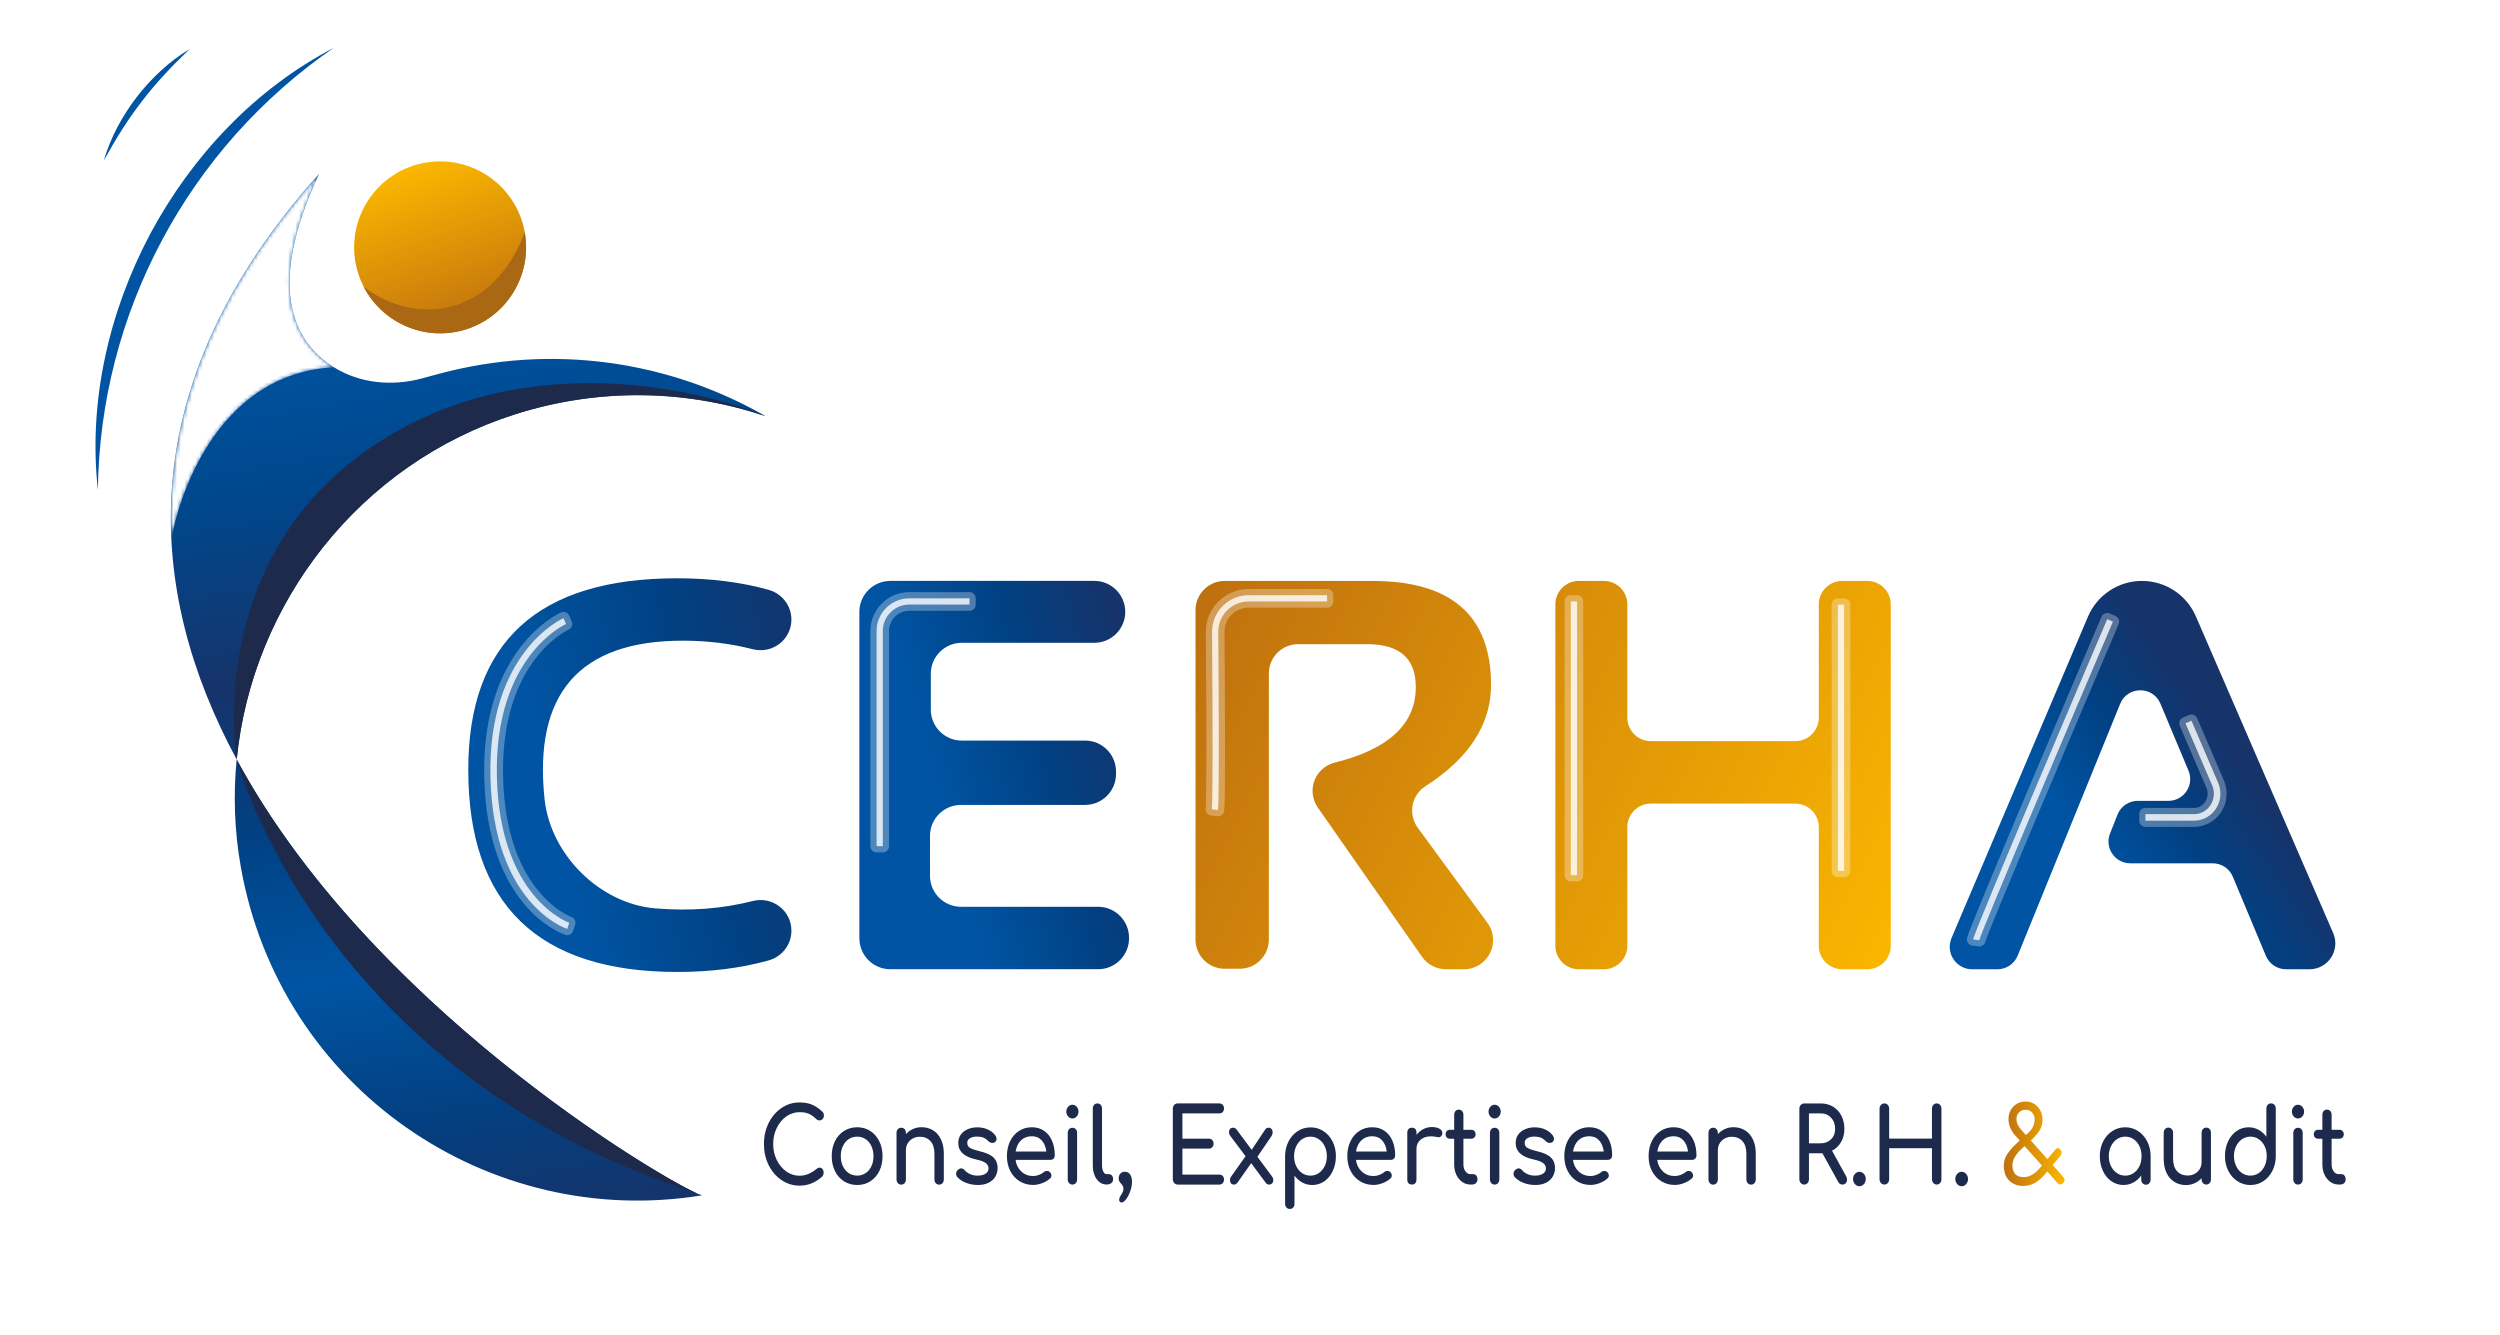 <?xml version="1.0" encoding="utf-8"?>
<!-- Generator: Adobe Illustrator 23.0.1, SVG Export Plug-In . SVG Version: 6.00 Build 0)  -->
<svg version="1.1" id="Calque_1" xmlns="http://www.w3.org/2000/svg" xmlns:xlink="http://www.w3.org/1999/xlink" x="0px" y="0px"
	 viewBox="0 0 676 361" style="enable-background:new 0 0 676 361;" xml:space="preserve">
<style type="text/css">
	.st0{clip-path:url(#SVGID_2_);}
	.st1{clip-path:url(#SVGID_4_);fill:url(#SVGID_5_);}
	.st2{clip-path:url(#SVGID_7_);fill:url(#SVGID_8_);}
	.st3{clip-path:url(#SVGID_10_);fill:url(#SVGID_11_);}
	.st4{clip-path:url(#SVGID_13_);fill:url(#SVGID_14_);}
	.st5{clip-path:url(#SVGID_16_);fill:url(#SVGID_17_);}
	.st6{clip-path:url(#SVGID_19_);fill:#1D2A4B;}
	.st7{clip-path:url(#SVGID_21_);fill:url(#SVGID_22_);}
	.st8{clip-path:url(#SVGID_24_);fill:#1D2A4B;}
	.st9{clip-path:url(#SVGID_26_);fill:url(#SVGID_27_);}
	.st10{clip-path:url(#SVGID_29_);fill:url(#SVGID_30_);}
	.st11{clip-path:url(#SVGID_32_);fill:#1D2A4B;}
	.st12{filter:url(#Adobe_OpacityMaskFilter);}
	.st13{clip-path:url(#SVGID_34_);fill:url(#SVGID_36_);}
	.st14{clip-path:url(#SVGID_34_);mask:url(#SVGID_35_);fill:url(#SVGID_37_);}
	.st15{clip-path:url(#SVGID_39_);fill:#AA6815;}
	.st16{clip-path:url(#SVGID_39_);fill:#0054A3;}
	.st17{opacity:0.8;clip-path:url(#SVGID_39_);}
	.st18{clip-path:url(#SVGID_41_);fill:#FFFFFF;}
	.st19{opacity:0.3;clip-path:url(#SVGID_39_);}
	
		.st20{clip-path:url(#SVGID_43_);fill:none;stroke:#FFFFFF;stroke-width:3.363;stroke-linecap:round;stroke-linejoin:round;stroke-miterlimit:10;}
</style>
<g>
	<defs>
		<rect id="SVGID_1_" x="-84" y="-120.28" width="841.89" height="595.28"/>
	</defs>
	<clipPath id="SVGID_2_">
		<use xlink:href="#SVGID_1_"  style="overflow:visible;"/>
	</clipPath>
	<g class="st0">
		<defs>
			<path id="SVGID_3_" d="M126.62,208.11c0,36.47,18.85,54.71,56.54,54.71c8.97,0,17.19-1.04,24.67-3.12
				c3.63-1.01,6.17-4.27,6.17-8.04c0-5.47-5.18-9.38-10.48-8.02c-8.22,2.1-16.98,2.76-26.28,1.99
				c-15.08-1.25-28.41-14.54-29.99-29.59c-3.01-28.53,9.45-42.8,37.38-42.8c6.6,0,12.9,0.77,18.92,2.31
				c5.29,1.35,10.45-2.56,10.45-8.02v0c0-3.77-2.54-7.03-6.17-8.04c-7.48-2.08-15.7-3.12-24.67-3.12
				C145.47,156.34,126.62,173.6,126.62,208.11"/>
		</defs>
		<clipPath id="SVGID_4_">
			<use xlink:href="#SVGID_3_"  style="overflow:visible;"/>
		</clipPath>
		
			<linearGradient id="SVGID_5_" gradientUnits="userSpaceOnUse" x1="-84" y1="474.974" x2="-83" y2="474.974" gradientTransform="matrix(-111.441 26.076 26.076 111.441 -21518.383 -50545.32)">
			<stop  offset="0" style="stop-color:#16336A"/>
			<stop  offset="0.347" style="stop-color:#014183"/>
			<stop  offset="0.71" style="stop-color:#0054A3"/>
			<stop  offset="1" style="stop-color:#0054A3"/>
		</linearGradient>
		<polygon class="st1" points="237.63,257.29 131.16,282.21 103,161.87 209.47,136.96 		"/>
	</g>
	<g class="st0">
		<defs>
			<path id="SVGID_6_" d="M240.74,157.08c-4.62,0-8.37,3.75-8.37,8.37v88.26c0,4.62,3.75,8.37,8.37,8.37h56.18
				c4.62,0,8.37-3.75,8.37-8.37v-0.15c0-4.62-3.75-8.37-8.37-8.37h-37.08c-4.62,0-8.37-3.75-8.37-8.37v-10.8
				c0-4.62,3.75-8.37,8.37-8.37h33.56c4.62,0,8.37-3.75,8.37-8.37v-0.66c0-4.62-3.75-8.37-8.37-8.37h-33.34
				c-4.62,0-8.37-3.75-8.37-8.37v-9.7c0-4.62,3.75-8.37,8.37-8.37h35.84c4.62,0,8.37-3.75,8.37-8.37c0-4.62-3.75-8.37-8.37-8.37
				H240.74z"/>
		</defs>
		<clipPath id="SVGID_7_">
			<use xlink:href="#SVGID_6_"  style="overflow:visible;"/>
		</clipPath>
		
			<linearGradient id="SVGID_8_" gradientUnits="userSpaceOnUse" x1="-84" y1="475" x2="-83" y2="475" gradientTransform="matrix(-80.653 22.183 22.183 80.653 -17001.131 -36248.711)">
			<stop  offset="0" style="stop-color:#16336A"/>
			<stop  offset="0.347" style="stop-color:#014183"/>
			<stop  offset="0.71" style="stop-color:#0054A3"/>
			<stop  offset="1" style="stop-color:#0054A3"/>
		</linearGradient>
		<polygon class="st2" points="332.13,254.7 237.49,280.73 205.52,164.46 300.16,138.43 		"/>
	</g>
	<g class="st0">
		<defs>
			<path id="SVGID_9_" d="M331.16,157.08c-4.36,0-7.89,3.53-7.89,7.89v89.09c0,4.36,3.53,7.89,7.89,7.89h4.05
				c4.36,0,7.89-3.53,7.89-7.89v-71.98c0-4.36,3.53-7.89,7.89-7.89h18.77c8.71,0,13.07,3.87,13.07,11.6
				c0,9.97-7.29,16.77-21.86,20.4c-3.54,0.88-6.05,4.02-6.05,7.66c0,1.61,0.5,3.19,1.42,4.52l28.17,40.34
				c1.48,2.11,3.89,3.37,6.47,3.37h4.86c6.46,0,10.18-7.34,6.36-12.55l-18.82-25.68c-2.67-3.64-1.77-8.81,2.03-11.24
				c11.85-7.59,17.77-16.73,17.77-27.41c0-18.75-10.72-28.12-32.16-28.12H331.16z"/>
		</defs>
		<clipPath id="SVGID_10_">
			<use xlink:href="#SVGID_9_"  style="overflow:visible;"/>
		</clipPath>
		
			<linearGradient id="SVGID_11_" gradientUnits="userSpaceOnUse" x1="-84" y1="475.02" x2="-83" y2="475.02" gradientTransform="matrix(174.01 87.701 87.701 -174.01 -26728.76 90208.898)">
			<stop  offset="0" style="stop-color:#BF700F"/>
			<stop  offset="1" style="stop-color:#FAB600"/>
		</linearGradient>
		<polygon class="st3" points="340.03,123.82 448.22,178.35 389.25,295.34 281.07,240.81 		"/>
	</g>
	<g class="st0">
		<defs>
			<path id="SVGID_12_" d="M498.14,157.08c-3.5,0-6.34,2.84-6.34,6.34v30.64c0,3.5-2.84,6.34-6.34,6.34h-39.09
				c-3.5,0-6.34-2.84-6.34-6.34v-30.64c0-3.5-2.84-6.34-6.34-6.34h-6.78c-3.5,0-6.34,2.84-6.34,6.34v92.33
				c0,3.5,2.84,6.34,6.34,6.34h6.78c3.5,0,6.34-2.84,6.34-6.34v-32.11c0-3.5,2.84-6.34,6.34-6.34h39.09c3.5,0,6.34,2.84,6.34,6.34
				v32.11c0,3.5,2.84,6.34,6.34,6.34h6.78c3.5,0,6.34-2.84,6.34-6.34v-92.33c0-3.5-2.84-6.34-6.34-6.34H498.14z"/>
		</defs>
		<clipPath id="SVGID_13_">
			<use xlink:href="#SVGID_12_"  style="overflow:visible;"/>
		</clipPath>
		
			<linearGradient id="SVGID_14_" gradientUnits="userSpaceOnUse" x1="-84" y1="475" x2="-83" y2="475" gradientTransform="matrix(186.242 93.866 93.866 -186.242 -28605.254 96494.32)">
			<stop  offset="0" style="stop-color:#BF700F"/>
			<stop  offset="1" style="stop-color:#FAB600"/>
		</linearGradient>
		<polygon class="st4" points="438.94,120.63 553.46,178.35 492.89,298.53 378.37,240.81 		"/>
	</g>
	<g class="st0">
		<defs>
			<path id="SVGID_15_" d="M564.58,166.75l-36.89,86.9c-1.7,4,1.24,8.44,5.58,8.44h6.85c2.39,0,4.55-1.45,5.45-3.67l27.72-68.1
				c1.98-4.86,8.85-4.9,10.88-0.06l7.6,18.13c1.63,3.88-1.22,8.16-5.43,8.16h-8.3c-2.41,0-4.59,1.48-5.47,3.72l-2.02,5.12
				c-1.53,3.86,1.32,8.05,5.47,8.05h22.3c2.38,0,4.52,1.43,5.43,3.62l8.95,21.41c0.92,2.19,3.06,3.62,5.43,3.62h6.34
				c5.04,0,8.43-5.16,6.42-9.79l-37.14-85.66c-2.52-5.8-8.24-9.56-14.57-9.56C572.82,157.08,567.07,160.89,564.58,166.75"/>
		</defs>
		<clipPath id="SVGID_16_">
			<use xlink:href="#SVGID_15_"  style="overflow:visible;"/>
		</clipPath>
		
			<linearGradient id="SVGID_17_" gradientUnits="userSpaceOnUse" x1="-84" y1="474.821" x2="-83" y2="474.821" gradientTransform="matrix(-54.712 37.319 37.319 54.712 -21716.881 -22646.918)">
			<stop  offset="0" style="stop-color:#16336A"/>
			<stop  offset="0.347" style="stop-color:#014183"/>
			<stop  offset="0.71" style="stop-color:#0054A3"/>
			<stop  offset="1" style="stop-color:#0054A3"/>
		</linearGradient>
		<polygon class="st5" points="681.79,228.74 559.94,311.85 477.11,190.42 598.96,107.31 		"/>
	</g>
	<g class="st0">
		<defs>
			<rect id="SVGID_18_" x="-84" y="-120.28" width="841.89" height="595.28"/>
		</defs>
		<clipPath id="SVGID_19_">
			<use xlink:href="#SVGID_18_"  style="overflow:visible;"/>
		</clipPath>
		<path class="st6" d="M211.32,319.1c-1.47-0.99-2.63-2.35-3.48-4.07c-0.85-1.72-1.27-3.62-1.27-5.7c0-2.06,0.42-3.95,1.27-5.66
			c0.85-1.71,2.01-3.07,3.48-4.07c1.47-1,3.1-1.5,4.88-1.5c1.26,0,2.36,0.19,3.28,0.56c0.92,0.38,1.86,0.99,2.8,1.85
			c0.2,0.17,0.33,0.34,0.4,0.52c0.07,0.18,0.1,0.39,0.1,0.63c0,0.38-0.12,0.68-0.36,0.93c-0.24,0.24-0.52,0.37-0.84,0.37
			c-0.32,0-0.61-0.12-0.87-0.37c-0.68-0.66-1.35-1.13-1.99-1.42c-0.65-0.29-1.49-0.44-2.52-0.44c-1.3,0-2.49,0.39-3.58,1.15
			c-1.09,0.77-1.95,1.81-2.59,3.13c-0.64,1.32-0.96,2.76-0.96,4.31c0,1.57,0.32,3.02,0.96,4.33c0.64,1.31,1.5,2.35,2.59,3.12
			c1.09,0.77,2.28,1.15,3.58,1.15c1.59,0,3.12-0.62,4.59-1.85c0.28-0.22,0.56-0.34,0.82-0.34c0.32,0,0.58,0.13,0.79,0.38
			c0.21,0.25,0.31,0.59,0.31,1c0,0.39-0.13,0.74-0.4,1.04c-1.8,1.63-3.83,2.45-6.11,2.45C214.41,320.59,212.79,320.09,211.32,319.1"
			/>
		<path class="st6" d="M228.21,319.42c-1.05-0.66-1.86-1.59-2.44-2.77c-0.58-1.18-0.87-2.52-0.87-4.02c0-1.52,0.29-2.87,0.87-4.05
			c0.58-1.18,1.4-2.1,2.44-2.77c1.05-0.66,2.24-1,3.57-1c1.31,0,2.49,0.33,3.53,1c1.04,0.67,1.85,1.59,2.44,2.77
			c0.59,1.18,0.89,2.53,0.89,4.05c0,1.5-0.29,2.84-0.87,4.02c-0.58,1.18-1.39,2.1-2.43,2.77c-1.04,0.67-2.22,1-3.55,1
			C230.45,320.42,229.26,320.09,228.21,319.42 M234.06,317.21c0.67-0.45,1.2-1.07,1.57-1.87c0.38-0.8,0.56-1.7,0.56-2.71
			c0-1.01-0.19-1.92-0.56-2.73c-0.37-0.8-0.9-1.43-1.57-1.88c-0.67-0.45-1.43-0.67-2.28-0.67c-0.85,0-1.61,0.23-2.28,0.67
			c-0.67,0.45-1.2,1.08-1.58,1.88c-0.38,0.81-0.57,1.71-0.57,2.73c0,1.01,0.19,1.91,0.57,2.71c0.38,0.8,0.91,1.42,1.58,1.87
			c0.67,0.45,1.43,0.67,2.28,0.67C232.63,317.89,233.39,317.66,234.06,317.21"/>
		<path class="st6" d="M252.3,305.64c0.91,0.56,1.63,1.38,2.14,2.46c0.52,1.08,0.77,2.37,0.77,3.89v6.91c0,0.41-0.12,0.75-0.36,1.02
			c-0.24,0.27-0.54,0.41-0.91,0.41c-0.37,0-0.67-0.14-0.91-0.41c-0.24-0.27-0.36-0.61-0.36-1.02v-6.91c0-1.52-0.36-2.66-1.08-3.44
			c-0.72-0.78-1.68-1.17-2.88-1.17c-0.7,0-1.33,0.16-1.91,0.48c-0.58,0.32-1.02,0.75-1.35,1.29c-0.32,0.54-0.49,1.15-0.49,1.83v7.92
			c0,0.41-0.12,0.75-0.35,1.02c-0.23,0.27-0.54,0.41-0.92,0.41c-0.37,0-0.67-0.14-0.91-0.41c-0.24-0.27-0.36-0.61-0.36-1.02v-12.53
			c0-0.43,0.12-0.78,0.36-1.04c0.24-0.26,0.54-0.39,0.91-0.39c0.38,0,0.69,0.13,0.92,0.39c0.23,0.26,0.35,0.61,0.35,1.04v0.31
			c0.53-0.6,1.16-1.06,1.89-1.39c0.73-0.33,1.51-0.49,2.35-0.49C250.36,304.8,251.39,305.08,252.3,305.64"/>
		<path class="st6" d="M261.21,319.83c-1-0.39-1.78-0.91-2.35-1.55c-0.22-0.24-0.32-0.53-0.32-0.87c0-0.45,0.17-0.81,0.5-1.1
			c0.32-0.26,0.61-0.39,0.87-0.39c0.33,0,0.65,0.17,0.95,0.51c0.32,0.39,0.79,0.74,1.42,1.03c0.63,0.29,1.3,0.43,2.02,0.43
			c0.95,0,1.68-0.18,2.21-0.53c0.52-0.35,0.79-0.83,0.79-1.43c0-0.58-0.26-1.06-0.77-1.45c-0.52-0.38-1.39-0.71-2.62-0.97
			c-3.19-0.69-4.79-2.17-4.79-4.44c0-0.92,0.24-1.7,0.72-2.33c0.48-0.64,1.11-1.11,1.9-1.43c0.78-0.32,1.61-0.48,2.49-0.48
			c1.08,0,2.05,0.2,2.9,0.59c0.86,0.39,1.53,0.94,2.03,1.63c0.22,0.3,0.32,0.6,0.32,0.9c0,0.32-0.14,0.61-0.42,0.87
			c-0.18,0.15-0.41,0.23-0.7,0.23c-0.43,0-0.82-0.18-1.17-0.54c-0.42-0.43-0.85-0.73-1.32-0.91c-0.47-0.18-1.03-0.27-1.7-0.27
			c-0.76,0-1.39,0.14-1.88,0.44c-0.49,0.29-0.74,0.7-0.74,1.22c0,0.37,0.08,0.69,0.25,0.94c0.16,0.25,0.48,0.49,0.95,0.7
			c0.46,0.21,1.14,0.42,2.02,0.63c1.81,0.41,3.1,0.98,3.85,1.71c0.76,0.73,1.14,1.68,1.14,2.84c0,0.86-0.21,1.64-0.62,2.35
			c-0.42,0.7-1.03,1.26-1.83,1.66c-0.81,0.4-1.77,0.6-2.9,0.6C263.27,320.42,262.2,320.22,261.21,319.83"/>
		<path class="st6" d="M284.9,313.27c-0.22,0.24-0.49,0.35-0.82,0.35h-9.48c0.18,1.31,0.71,2.37,1.58,3.17
			c0.87,0.81,1.94,1.21,3.2,1.21c0.5,0,1.02-0.1,1.56-0.31c0.54-0.2,0.99-0.46,1.33-0.76c0.23-0.21,0.51-0.31,0.83-0.31
			c0.32,0,0.56,0.09,0.75,0.28c0.3,0.28,0.45,0.6,0.45,0.95c0,0.34-0.13,0.62-0.4,0.84c-0.57,0.51-1.27,0.92-2.11,1.24
			c-0.84,0.32-1.64,0.48-2.41,0.48c-1.36,0-2.58-0.33-3.67-1c-1.08-0.66-1.93-1.59-2.53-2.77c-0.61-1.18-0.91-2.52-0.91-4.02
			c0-1.5,0.29-2.84,0.86-4.03c0.57-1.19,1.37-2.12,2.39-2.78c1.02-0.66,2.18-1,3.48-1c1.28,0,2.38,0.32,3.32,0.96
			c0.93,0.64,1.65,1.53,2.14,2.67c0.5,1.14,0.75,2.45,0.75,3.93C285.22,312.74,285.11,313.03,284.9,313.27 M276.06,308.36
			c-0.76,0.75-1.23,1.75-1.43,3.01h8.3c-0.15-1.25-0.57-2.26-1.25-3.01c-0.68-0.75-1.57-1.12-2.67-1.12
			C277.8,307.24,276.81,307.62,276.06,308.36"/>
		<path class="st6" d="M288.82,301.89c-0.32-0.37-0.49-0.8-0.49-1.31c0-0.51,0.16-0.94,0.49-1.31c0.32-0.36,0.71-0.55,1.16-0.55
			c0.45,0,0.84,0.18,1.16,0.55c0.32,0.36,0.49,0.8,0.49,1.31c0,0.51-0.16,0.94-0.49,1.31c-0.32,0.37-0.71,0.55-1.16,0.55
			C289.53,302.44,289.15,302.25,288.82,301.89 M289.07,319.9c-0.24-0.27-0.36-0.61-0.36-1.02v-12.5c0-0.43,0.12-0.78,0.36-1.04
			c0.24-0.26,0.54-0.39,0.91-0.39c0.38,0,0.69,0.13,0.92,0.39c0.23,0.26,0.35,0.61,0.35,1.04v12.5c0,0.41-0.12,0.75-0.35,1.02
			c-0.23,0.27-0.54,0.41-0.92,0.41C289.62,320.31,289.32,320.17,289.07,319.9"/>
		<path class="st6" d="M297.3,319.64c-0.57-0.44-1.02-1.06-1.33-1.85c-0.32-0.8-0.48-1.69-0.48-2.68v-15.34
			c0-0.41,0.12-0.75,0.35-1.01c0.23-0.26,0.53-0.39,0.9-0.39s0.67,0.13,0.9,0.39c0.23,0.26,0.35,0.6,0.35,1.01v15.34
			c0,0.69,0.12,1.27,0.35,1.71c0.23,0.45,0.53,0.67,0.9,0.67h0.63c0.33,0,0.6,0.13,0.81,0.39c0.21,0.26,0.31,0.6,0.31,1.01
			s-0.16,0.75-0.48,1.01c-0.32,0.26-0.72,0.39-1.22,0.39h-0.05C298.52,320.31,297.87,320.08,297.3,319.64"/>
		<path class="st6" d="M305.59,317.58c0.33,0.49,0.5,1.16,0.5,2.02c0,0.77-0.15,1.59-0.46,2.47c-0.31,0.88-0.69,1.62-1.13,2.21
			c-0.45,0.59-0.87,0.88-1.25,0.88c-0.2,0-0.35-0.07-0.46-0.21c-0.11-0.14-0.16-0.31-0.16-0.52c0-0.22,0.04-0.43,0.12-0.63
			c0.08-0.2,0.22-0.43,0.4-0.69c0.22-0.34,0.37-0.62,0.47-0.86c0.1-0.23,0.15-0.51,0.15-0.83c0-0.28-0.06-0.52-0.16-0.72
			c-0.11-0.2-0.26-0.41-0.46-0.63c-0.22-0.24-0.38-0.47-0.5-0.67c-0.12-0.21-0.17-0.47-0.17-0.79c0-0.5,0.15-0.93,0.46-1.26
			c0.31-0.34,0.71-0.51,1.21-0.51C304.78,316.85,305.26,317.09,305.59,317.58"/>
		<path class="st6" d="M317.51,319.88c-0.25-0.28-0.38-0.63-0.38-1.04v-19.02c0-0.43,0.13-0.78,0.38-1.05
			c0.25-0.27,0.56-0.41,0.92-0.41h11.27c0.38,0,0.69,0.13,0.92,0.38c0.23,0.25,0.35,0.58,0.35,1c0,0.39-0.12,0.71-0.35,0.96
			c-0.23,0.24-0.54,0.36-0.92,0.36h-9.98v6.83h7.16c0.37,0,0.67,0.13,0.91,0.38c0.24,0.25,0.36,0.58,0.36,0.97
			c0,0.39-0.12,0.71-0.36,0.97s-0.54,0.38-0.91,0.38h-7.16v7.02h9.98c0.38,0,0.69,0.12,0.92,0.36c0.23,0.24,0.35,0.56,0.35,0.96
			c0,0.41-0.12,0.74-0.35,1c-0.23,0.25-0.54,0.38-0.92,0.38h-11.27C318.07,320.3,317.76,320.17,317.51,319.88"/>
		<path class="st6" d="M344.3,319.13c0,0.34-0.1,0.62-0.31,0.84c-0.21,0.22-0.48,0.34-0.81,0.34c-0.4,0-0.7-0.15-0.9-0.45
			l-3.96-5.34l-3.76,5.34c-0.25,0.3-0.55,0.45-0.9,0.45c-0.33,0-0.6-0.11-0.79-0.34c-0.19-0.23-0.29-0.51-0.29-0.84
			c0-0.38,0.12-0.72,0.35-1.04l3.87-5.45l-4.12-5.48c-0.25-0.34-0.37-0.69-0.37-1.07c0-0.32,0.1-0.59,0.29-0.82
			c0.19-0.23,0.46-0.34,0.81-0.34c0.4,0,0.72,0.16,0.95,0.48l4.09,5.51l3.67-5.51c0.22-0.32,0.52-0.48,0.92-0.48
			c0.33,0,0.59,0.12,0.79,0.35c0.19,0.23,0.29,0.52,0.29,0.86c0,0.41-0.12,0.79-0.35,1.12l-3.77,5.53l3.96,5.34
			C344.18,318.42,344.3,318.75,344.3,319.13"/>
		<path class="st6" d="M357.85,305.85c1.06,0.68,1.88,1.62,2.48,2.81c0.6,1.19,0.9,2.52,0.9,3.98s-0.28,2.79-0.84,3.98
			c-0.56,1.19-1.32,2.12-2.29,2.8c-0.97,0.67-2.06,1.01-3.26,1.01c-0.96,0-1.86-0.23-2.69-0.67c-0.83-0.45-1.54-1.08-2.12-1.88v7.59
			c0,0.43-0.12,0.78-0.35,1.04c-0.23,0.26-0.54,0.39-0.92,0.39c-0.37,0-0.67-0.13-0.91-0.39c-0.24-0.26-0.36-0.61-0.36-1.04v-12.81
			c0-1.46,0.3-2.79,0.91-3.98c0.61-1.19,1.43-2.13,2.47-2.81c1.04-0.68,2.2-1.02,3.48-1.02
			C355.63,304.82,356.8,305.17,357.85,305.85 M356.6,317.2c0.67-0.46,1.2-1.09,1.6-1.88c0.39-0.79,0.58-1.69,0.58-2.68
			s-0.2-1.89-0.58-2.7c-0.39-0.81-0.92-1.44-1.6-1.9c-0.67-0.46-1.43-0.69-2.26-0.69c-0.83,0-1.58,0.23-2.26,0.69
			c-0.67,0.46-1.2,1.09-1.58,1.9c-0.38,0.8-0.58,1.7-0.58,2.7s0.19,1.89,0.58,2.68c0.38,0.8,0.91,1.42,1.58,1.88
			c0.67,0.46,1.43,0.69,2.26,0.69C355.18,317.89,355.93,317.66,356.6,317.2"/>
		<path class="st6" d="M376.94,313.27c-0.22,0.24-0.49,0.35-0.82,0.35h-9.48c0.18,1.31,0.71,2.37,1.58,3.17
			c0.87,0.81,1.94,1.21,3.2,1.21c0.5,0,1.02-0.1,1.56-0.31c0.54-0.2,0.99-0.46,1.33-0.76c0.23-0.21,0.51-0.31,0.83-0.31
			c0.32,0,0.56,0.09,0.75,0.28c0.3,0.28,0.45,0.6,0.45,0.95c0,0.34-0.13,0.62-0.4,0.84c-0.57,0.51-1.27,0.92-2.11,1.24
			c-0.84,0.32-1.64,0.48-2.41,0.48c-1.36,0-2.58-0.33-3.67-1c-1.08-0.66-1.93-1.59-2.53-2.77c-0.61-1.18-0.91-2.52-0.91-4.02
			c0-1.5,0.29-2.84,0.86-4.03c0.57-1.19,1.37-2.12,2.39-2.78c1.02-0.66,2.18-1,3.48-1c1.28,0,2.38,0.32,3.32,0.96
			c0.93,0.64,1.65,1.53,2.14,2.67c0.5,1.14,0.75,2.45,0.75,3.93C377.26,312.74,377.16,313.03,376.94,313.27 M368.1,308.36
			c-0.76,0.75-1.23,1.75-1.43,3.01h8.3c-0.15-1.25-0.57-2.26-1.25-3.01c-0.68-0.75-1.57-1.12-2.67-1.12
			C369.84,307.24,368.86,307.62,368.1,308.36"/>
		<path class="st6" d="M389.26,305.22c0.5,0.3,0.75,0.68,0.75,1.12c0,0.13-0.01,0.23-0.02,0.28c-0.15,0.6-0.48,0.9-1,0.9
			c-0.08,0-0.21-0.02-0.37-0.06c-0.67-0.13-1.2-0.2-1.62-0.2c-1.2,0-2.16,0.31-2.89,0.93c-0.73,0.62-1.1,1.45-1.1,2.5v8.21
			c0,0.45-0.11,0.79-0.31,1.04c-0.21,0.24-0.52,0.36-0.93,0.36c-0.4,0-0.71-0.12-0.92-0.35c-0.22-0.23-0.32-0.58-0.32-1.05v-12.56
			c0-0.45,0.11-0.8,0.32-1.04c0.22-0.24,0.52-0.37,0.92-0.37c0.83,0,1.25,0.47,1.25,1.4v0.53c0.5-0.65,1.11-1.17,1.84-1.55
			c0.73-0.37,1.51-0.56,2.35-0.56C388.07,304.77,388.76,304.92,389.26,305.22"/>
		<path class="st6" d="M399.2,317.89c0.21,0.26,0.31,0.6,0.31,1.01c0,0.41-0.14,0.75-0.41,1.01c-0.27,0.26-0.63,0.39-1.06,0.39
			h-0.45c-0.82,0-1.56-0.24-2.23-0.72c-0.67-0.48-1.2-1.13-1.58-1.95c-0.38-0.82-0.57-1.75-0.57-2.78v-6.94h-1.15
			c-0.35,0-0.63-0.11-0.85-0.34c-0.21-0.22-0.32-0.51-0.32-0.84c0-0.37,0.11-0.67,0.32-0.9c0.22-0.23,0.5-0.34,0.85-0.34h1.15v-4.05
			c0-0.41,0.12-0.75,0.35-1.01c0.23-0.26,0.53-0.39,0.9-0.39s0.67,0.13,0.9,0.39c0.23,0.26,0.35,0.6,0.35,1.01v4.05h2.12
			c0.35,0,0.63,0.11,0.85,0.34c0.21,0.23,0.32,0.53,0.32,0.9c0,0.34-0.11,0.62-0.32,0.84c-0.22,0.22-0.5,0.34-0.85,0.34h-2.12v6.94
			c0,0.75,0.18,1.38,0.55,1.88c0.37,0.51,0.81,0.76,1.35,0.76h0.85C398.74,317.5,398.99,317.63,399.2,317.89"/>
		<path class="st6" d="M402.99,301.89c-0.32-0.37-0.49-0.8-0.49-1.31c0-0.51,0.16-0.94,0.49-1.31c0.32-0.36,0.71-0.55,1.16-0.55
			c0.45,0,0.84,0.18,1.16,0.55c0.32,0.36,0.49,0.8,0.49,1.31c0,0.51-0.16,0.94-0.49,1.31c-0.32,0.37-0.71,0.55-1.16,0.55
			C403.7,302.44,403.31,302.25,402.99,301.89 M403.24,319.9c-0.24-0.27-0.36-0.61-0.36-1.02v-12.5c0-0.43,0.12-0.78,0.36-1.04
			c0.24-0.26,0.54-0.39,0.91-0.39c0.38,0,0.69,0.13,0.92,0.39c0.23,0.26,0.35,0.61,0.35,1.04v12.5c0,0.41-0.12,0.75-0.35,1.02
			c-0.23,0.27-0.54,0.41-0.92,0.41C403.78,320.31,403.48,320.17,403.24,319.9"/>
		<path class="st6" d="M411.93,319.83c-1-0.39-1.78-0.91-2.35-1.55c-0.22-0.24-0.32-0.53-0.32-0.87c0-0.45,0.17-0.81,0.5-1.1
			c0.32-0.26,0.61-0.39,0.87-0.39c0.33,0,0.65,0.17,0.95,0.51c0.32,0.39,0.79,0.74,1.42,1.03c0.63,0.29,1.3,0.43,2.02,0.43
			c0.95,0,1.68-0.18,2.21-0.53c0.52-0.35,0.79-0.83,0.79-1.43c0-0.58-0.26-1.06-0.77-1.45c-0.52-0.38-1.39-0.71-2.62-0.97
			c-3.19-0.69-4.79-2.17-4.79-4.44c0-0.92,0.24-1.7,0.72-2.33c0.48-0.64,1.11-1.11,1.9-1.43c0.78-0.32,1.61-0.48,2.49-0.48
			c1.08,0,2.05,0.2,2.9,0.59c0.86,0.39,1.53,0.94,2.03,1.63c0.22,0.3,0.32,0.6,0.32,0.9c0,0.32-0.14,0.61-0.42,0.87
			c-0.18,0.15-0.41,0.23-0.7,0.23c-0.43,0-0.82-0.18-1.17-0.54c-0.42-0.43-0.85-0.73-1.32-0.91c-0.47-0.18-1.03-0.27-1.7-0.27
			c-0.76,0-1.39,0.14-1.88,0.44c-0.49,0.29-0.74,0.7-0.74,1.22c0,0.37,0.08,0.69,0.25,0.94c0.16,0.25,0.48,0.49,0.95,0.7
			c0.46,0.21,1.14,0.42,2.02,0.63c1.81,0.41,3.1,0.98,3.85,1.71c0.76,0.73,1.14,1.68,1.14,2.84c0,0.86-0.21,1.64-0.62,2.35
			c-0.42,0.7-1.03,1.26-1.83,1.66c-0.81,0.4-1.77,0.6-2.9,0.6C413.99,320.42,412.93,320.22,411.93,319.83"/>
		<path class="st6" d="M435.62,313.27c-0.22,0.24-0.49,0.35-0.82,0.35h-9.48c0.18,1.31,0.71,2.37,1.58,3.17
			c0.87,0.81,1.94,1.21,3.2,1.21c0.5,0,1.02-0.1,1.56-0.31c0.54-0.2,0.98-0.46,1.33-0.76c0.23-0.21,0.51-0.31,0.83-0.31
			c0.32,0,0.56,0.09,0.75,0.28c0.3,0.28,0.45,0.6,0.45,0.95c0,0.34-0.13,0.62-0.4,0.84c-0.57,0.51-1.27,0.92-2.11,1.24
			c-0.84,0.32-1.64,0.48-2.41,0.48c-1.36,0-2.58-0.33-3.67-1c-1.08-0.66-1.93-1.59-2.53-2.77c-0.61-1.18-0.91-2.52-0.91-4.02
			c0-1.5,0.29-2.84,0.86-4.03c0.57-1.19,1.37-2.12,2.39-2.78c1.02-0.66,2.18-1,3.48-1c1.28,0,2.39,0.32,3.32,0.96
			c0.93,0.64,1.65,1.53,2.14,2.67c0.5,1.14,0.75,2.45,0.75,3.93C435.94,312.74,435.83,313.03,435.62,313.27 M426.78,308.36
			c-0.76,0.75-1.23,1.75-1.43,3.01h8.3c-0.15-1.25-0.57-2.26-1.25-3.01c-0.68-0.75-1.57-1.12-2.67-1.12
			C428.52,307.24,427.53,307.62,426.78,308.36"/>
		<path class="st6" d="M458.41,313.27c-0.22,0.24-0.49,0.35-0.82,0.35h-9.48c0.18,1.31,0.71,2.37,1.58,3.17
			c0.87,0.81,1.94,1.21,3.2,1.21c0.5,0,1.02-0.1,1.56-0.31c0.54-0.2,0.99-0.46,1.33-0.76c0.23-0.21,0.51-0.31,0.83-0.31
			c0.32,0,0.56,0.09,0.75,0.28c0.3,0.28,0.45,0.6,0.45,0.95c0,0.34-0.13,0.62-0.4,0.84c-0.57,0.51-1.27,0.92-2.11,1.24
			c-0.84,0.32-1.64,0.48-2.41,0.48c-1.36,0-2.58-0.33-3.67-1c-1.08-0.66-1.92-1.59-2.53-2.77c-0.61-1.18-0.91-2.52-0.91-4.02
			c0-1.5,0.29-2.84,0.86-4.03c0.57-1.19,1.37-2.12,2.39-2.78c1.02-0.66,2.18-1,3.48-1c1.28,0,2.38,0.32,3.32,0.96
			c0.93,0.64,1.65,1.53,2.14,2.67c0.5,1.14,0.75,2.45,0.75,3.93C458.74,312.74,458.63,313.03,458.41,313.27 M449.57,308.36
			c-0.76,0.75-1.23,1.75-1.43,3.01h8.3c-0.15-1.25-0.57-2.26-1.25-3.01c-0.68-0.75-1.57-1.12-2.67-1.12
			C451.31,307.24,450.33,307.62,449.57,308.36"/>
		<path class="st6" d="M471.85,305.64c0.91,0.56,1.63,1.38,2.14,2.46c0.52,1.08,0.77,2.37,0.77,3.89v6.91
			c0,0.41-0.12,0.75-0.36,1.02c-0.24,0.27-0.54,0.41-0.91,0.41c-0.37,0-0.67-0.14-0.91-0.41c-0.24-0.27-0.36-0.61-0.36-1.02v-6.91
			c0-1.52-0.36-2.66-1.08-3.44c-0.72-0.78-1.68-1.17-2.88-1.17c-0.7,0-1.33,0.16-1.91,0.48c-0.58,0.32-1.02,0.75-1.35,1.29
			c-0.32,0.54-0.49,1.15-0.49,1.83v7.92c0,0.41-0.12,0.75-0.35,1.02c-0.23,0.27-0.54,0.41-0.92,0.41c-0.37,0-0.67-0.14-0.91-0.41
			c-0.24-0.27-0.36-0.61-0.36-1.02v-12.53c0-0.43,0.12-0.78,0.36-1.04c0.24-0.26,0.54-0.39,0.91-0.39c0.38,0,0.69,0.13,0.92,0.39
			c0.23,0.26,0.35,0.61,0.35,1.04v0.31c0.53-0.6,1.16-1.06,1.9-1.39c0.73-0.33,1.51-0.49,2.34-0.49
			C469.91,304.8,470.94,305.08,471.85,305.64"/>
		<path class="st6" d="M499.44,318.99c0,0.37-0.11,0.69-0.34,0.94c-0.22,0.25-0.53,0.38-0.91,0.38c-0.48,0-0.86-0.23-1.12-0.7
			l-4.29-7.76h-0.45h-3.19v7c0,0.41-0.12,0.76-0.36,1.04c-0.24,0.28-0.55,0.42-0.93,0.42c-0.37,0-0.67-0.14-0.92-0.42
			c-0.25-0.28-0.38-0.63-0.38-1.04v-19.02c0-0.43,0.13-0.78,0.38-1.05c0.25-0.27,0.56-0.41,0.92-0.41h4.49
			c1.23,0,2.33,0.29,3.3,0.87c0.97,0.58,1.73,1.39,2.27,2.44c0.54,1.05,0.81,2.25,0.81,3.6c0,1.33-0.3,2.51-0.9,3.54
			c-0.6,1.03-1.41,1.81-2.44,2.33l3.81,6.91C499.35,318.36,499.44,318.67,499.44,318.99 M492.33,309.15c1.13,0,2.06-0.36,2.79-1.08
			c0.73-0.72,1.1-1.65,1.1-2.8c0-1.24-0.36-2.25-1.1-3.03c-0.73-0.79-1.66-1.18-2.79-1.18h-3.19v8.09H492.33z"/>
		<path class="st6" d="M501.57,320.18c-0.34-0.38-0.51-0.84-0.51-1.36c0-0.54,0.17-1.01,0.51-1.39c0.34-0.38,0.74-0.58,1.21-0.58
			c0.46,0,0.87,0.19,1.21,0.58c0.34,0.38,0.51,0.85,0.51,1.39c0,0.52-0.17,0.98-0.5,1.36c-0.33,0.38-0.74,0.58-1.22,0.58
			C502.31,320.75,501.91,320.56,501.57,320.18"/>
		<path class="st6" d="M508.61,319.88c-0.25-0.28-0.38-0.63-0.38-1.04v-19.02c0-0.43,0.13-0.78,0.38-1.05
			c0.25-0.27,0.56-0.41,0.92-0.41c0.38,0,0.69,0.14,0.94,0.41s0.36,0.62,0.36,1.05v8.06h11.57v-8.06c0-0.43,0.12-0.78,0.37-1.05
			s0.56-0.41,0.92-0.41c0.37,0,0.67,0.14,0.91,0.41s0.36,0.62,0.36,1.05v19.02c0,0.43-0.12,0.78-0.36,1.05s-0.54,0.41-0.91,0.41
			c-0.37,0-0.67-0.14-0.92-0.42c-0.25-0.28-0.37-0.63-0.37-1.04v-8.37h-11.57v8.37c0,0.41-0.12,0.76-0.36,1.04
			c-0.24,0.28-0.55,0.42-0.94,0.42C509.17,320.3,508.86,320.17,508.61,319.88"/>
		<path class="st6" d="M529.22,320.18c-0.34-0.38-0.51-0.84-0.51-1.36c0-0.54,0.17-1.01,0.51-1.39c0.34-0.38,0.74-0.58,1.21-0.58
			c0.46,0,0.87,0.19,1.21,0.58c0.34,0.38,0.51,0.85,0.51,1.39c0,0.52-0.17,0.98-0.5,1.36c-0.33,0.38-0.74,0.58-1.22,0.58
			C529.97,320.75,529.56,320.56,529.22,320.18"/>
	</g>
	<g class="st0">
		<defs>
			<path id="SVGID_20_" d="M544.93,317.48c-0.51-0.53-0.76-1.33-0.76-2.38c0-0.84,0.25-1.66,0.76-2.44
				c0.51-0.79,1.24-1.61,2.21-2.47l0.32-0.28l4.69,5.26l-0.17,0.22c-0.83,0.98-1.62,1.7-2.36,2.18c-0.74,0.48-1.58,0.71-2.51,0.71
				C546.17,318.28,545.44,318.02,544.93,317.48 M546.47,305.41c-0.82-0.92-1.22-1.87-1.22-2.87c0-0.68,0.23-1.25,0.69-1.73
				c0.46-0.48,1.04-0.72,1.76-0.72c0.76,0,1.37,0.25,1.81,0.76c0.44,0.5,0.66,1.13,0.66,1.88c-0.02,0.71-0.17,1.36-0.45,1.95
				c-0.28,0.59-0.83,1.25-1.65,1.98l-0.28,0.23L546.47,305.41z M545.35,298.47c-0.7,0.41-1.25,0.98-1.65,1.71
				c-0.4,0.73-0.6,1.54-0.6,2.42c0,1.55,0.58,3.01,1.74,4.35l1.3,1.46l-0.15,0.11c-1.41,1.27-2.46,2.41-3.14,3.41
				c-0.68,1-1.02,2.09-1.02,3.27c0,1.71,0.48,3.05,1.45,4.02c0.96,0.97,2.24,1.46,3.84,1.46c1.25,0,2.38-0.33,3.4-0.98
				c1.02-0.66,2-1.58,2.93-2.78l0.13-0.17l2.74,3.09c0.3,0.3,0.56,0.45,0.8,0.45c0.27,0,0.53-0.15,0.8-0.45
				c0.23-0.26,0.35-0.52,0.35-0.76c0-0.28-0.15-0.59-0.45-0.93l-2.77-3.12l2.04-2.44c0.23-0.28,0.35-0.58,0.35-0.9
				c0-0.32-0.13-0.62-0.4-0.9c-0.2-0.23-0.39-0.34-0.58-0.34c-0.25,0-0.53,0.2-0.85,0.59l-1.99,2.39l-4.49-5.06
				c1.15-1.03,1.96-1.95,2.43-2.77c0.47-0.81,0.72-1.75,0.74-2.82c0-0.92-0.2-1.76-0.6-2.51c-0.4-0.76-0.95-1.35-1.65-1.78
				c-0.7-0.43-1.49-0.65-2.37-0.65C546.82,297.86,546.04,298.06,545.35,298.47"/>
		</defs>
		<clipPath id="SVGID_21_">
			<use xlink:href="#SVGID_20_"  style="overflow:visible;"/>
		</clipPath>
		
			<linearGradient id="SVGID_22_" gradientUnits="userSpaceOnUse" x1="-84" y1="475" x2="-83" y2="475" gradientTransform="matrix(16.435 0 0 -16.435 1922.352 8115.807)">
			<stop  offset="0" style="stop-color:#BF700F"/>
			<stop  offset="1" style="stop-color:#FAB600"/>
		</linearGradient>
		<rect x="541.83" y="297.86" class="st7" width="16.43" height="22.84"/>
	</g>
	<g class="st0">
		<defs>
			<rect id="SVGID_23_" x="-84" y="-120.28" width="841.89" height="595.28"/>
		</defs>
		<clipPath id="SVGID_24_">
			<use xlink:href="#SVGID_23_"  style="overflow:visible;"/>
		</clipPath>
		<path class="st8" d="M578.15,305.85c1.04,0.68,1.86,1.62,2.47,2.81c0.61,1.19,0.91,2.52,0.91,3.98v6.27
			c0,0.41-0.12,0.75-0.36,1.03c-0.24,0.27-0.54,0.41-0.91,0.41c-0.37,0-0.67-0.14-0.91-0.41c-0.24-0.27-0.36-0.61-0.36-1.03v-1.04
			c-0.58,0.8-1.29,1.43-2.12,1.88c-0.83,0.45-1.73,0.67-2.69,0.67c-1.2,0-2.28-0.34-3.26-1.01c-0.97-0.67-1.74-1.61-2.29-2.8
			c-0.56-1.19-0.84-2.51-0.84-3.98s0.3-2.79,0.9-3.98c0.6-1.19,1.42-2.13,2.48-2.81c1.05-0.68,2.22-1.02,3.5-1.02
			C575.95,304.82,577.11,305.17,578.15,305.85 M576.93,317.2c0.67-0.46,1.2-1.09,1.58-1.88c0.38-0.79,0.57-1.69,0.57-2.68
			s-0.19-1.89-0.57-2.7c-0.38-0.81-0.91-1.44-1.58-1.9c-0.67-0.46-1.43-0.69-2.26-0.69c-0.83,0-1.58,0.23-2.26,0.69
			c-0.67,0.46-1.21,1.09-1.6,1.9c-0.39,0.8-0.59,1.7-0.59,2.7s0.2,1.89,0.59,2.68c0.39,0.8,0.92,1.42,1.6,1.88
			c0.67,0.46,1.42,0.69,2.26,0.69C575.5,317.89,576.25,317.66,576.93,317.2"/>
		<path class="st8" d="M597.49,305.3c0.23,0.26,0.35,0.61,0.35,1.04v12.53c0,0.41-0.12,0.75-0.35,1.02
			c-0.23,0.27-0.54,0.41-0.92,0.41c-0.37,0-0.67-0.14-0.91-0.41c-0.24-0.27-0.36-0.61-0.36-1.02v-0.31c-0.53,0.6-1.16,1.06-1.9,1.39
			c-0.73,0.33-1.51,0.49-2.34,0.49c-1.15,0-2.18-0.28-3.09-0.84c-0.91-0.56-1.63-1.38-2.14-2.46c-0.52-1.08-0.77-2.38-0.77-3.89
			v-6.91c0-0.41,0.12-0.75,0.36-1.03c0.24-0.27,0.54-0.41,0.91-0.41c0.37,0,0.67,0.14,0.91,0.41c0.24,0.27,0.36,0.61,0.36,1.03v6.91
			c0,1.52,0.36,2.67,1.08,3.44c0.72,0.78,1.68,1.17,2.88,1.17c0.7,0,1.33-0.16,1.91-0.48c0.57-0.32,1.02-0.75,1.35-1.29
			c0.32-0.54,0.49-1.15,0.49-1.83v-7.92c0-0.43,0.12-0.78,0.36-1.04c0.24-0.26,0.54-0.39,0.91-0.39
			C596.95,304.91,597.26,305.04,597.49,305.3"/>
		<path class="st8" d="M615.02,298.76c0.23,0.26,0.35,0.61,0.35,1.04v12.81c0,1.46-0.3,2.79-0.91,3.98
			c-0.61,1.19-1.43,2.13-2.47,2.81c-1.04,0.68-2.2,1.03-3.48,1.03c-1.28,0-2.45-0.34-3.5-1.03c-1.06-0.68-1.88-1.62-2.48-2.81
			c-0.6-1.19-0.9-2.51-0.9-3.98s0.28-2.79,0.84-3.98c0.56-1.19,1.32-2.12,2.29-2.8c0.97-0.67,2.06-1.01,3.26-1.01
			c0.96,0,1.86,0.22,2.69,0.67c0.83,0.45,1.54,1.08,2.12,1.88v-7.59c0-0.43,0.12-0.78,0.36-1.04c0.24-0.26,0.54-0.39,0.91-0.39
			C614.48,298.36,614.79,298.49,615.02,298.76 M610.77,317.2c0.67-0.46,1.2-1.09,1.58-1.9c0.38-0.8,0.57-1.7,0.57-2.7
			c0-0.99-0.19-1.89-0.57-2.68c-0.38-0.8-0.91-1.42-1.58-1.88c-0.67-0.46-1.43-0.69-2.26-0.69c-0.83,0-1.58,0.23-2.26,0.69
			c-0.67,0.46-1.21,1.09-1.6,1.88c-0.39,0.8-0.59,1.69-0.59,2.68c0,0.99,0.2,1.89,0.59,2.7c0.39,0.81,0.92,1.44,1.6,1.9
			c0.67,0.46,1.42,0.69,2.26,0.69C609.34,317.89,610.1,317.66,610.77,317.2"/>
		<path class="st8" d="M620.22,301.89c-0.32-0.37-0.49-0.8-0.49-1.31c0-0.51,0.16-0.94,0.49-1.31c0.32-0.36,0.71-0.55,1.16-0.55
			c0.45,0,0.84,0.18,1.16,0.55c0.32,0.36,0.49,0.8,0.49,1.31c0,0.51-0.16,0.94-0.49,1.31c-0.32,0.37-0.71,0.55-1.16,0.55
			C620.93,302.44,620.54,302.25,620.22,301.89 M620.47,319.9c-0.24-0.27-0.36-0.61-0.36-1.02v-12.5c0-0.43,0.12-0.78,0.36-1.04
			c0.24-0.26,0.54-0.39,0.91-0.39c0.38,0,0.69,0.13,0.92,0.39c0.23,0.26,0.35,0.61,0.35,1.04v12.5c0,0.41-0.12,0.75-0.35,1.02
			c-0.23,0.27-0.54,0.41-0.92,0.41C621.01,320.31,620.71,320.17,620.47,319.9"/>
		<path class="st8" d="M633.96,317.89c0.21,0.26,0.31,0.6,0.31,1.01c0,0.41-0.14,0.75-0.41,1.01c-0.27,0.26-0.63,0.39-1.06,0.39
			h-0.45c-0.82,0-1.56-0.24-2.23-0.72c-0.67-0.48-1.2-1.13-1.58-1.95c-0.38-0.82-0.57-1.75-0.57-2.78v-6.94h-1.15
			c-0.35,0-0.63-0.11-0.85-0.34c-0.22-0.22-0.32-0.51-0.32-0.84c0-0.37,0.11-0.67,0.32-0.9c0.22-0.23,0.5-0.34,0.85-0.34h1.15v-4.05
			c0-0.41,0.12-0.75,0.35-1.01c0.23-0.26,0.53-0.39,0.9-0.39c0.37,0,0.66,0.13,0.9,0.39c0.23,0.26,0.35,0.6,0.35,1.01v4.05h2.12
			c0.35,0,0.63,0.11,0.85,0.34c0.21,0.23,0.32,0.53,0.32,0.9c0,0.34-0.11,0.62-0.32,0.84c-0.22,0.22-0.5,0.34-0.85,0.34h-2.12v6.94
			c0,0.75,0.18,1.38,0.55,1.88c0.37,0.51,0.81,0.76,1.35,0.76h0.85C633.5,317.5,633.75,317.63,633.96,317.89"/>
	</g>
	<g class="st0">
		<defs>
			<path id="SVGID_25_" d="M189.93,323.2c0.02,0,0.04,0,0.06-0.01C189.98,323.2,189.95,323.2,189.93,323.2 M65.1,234.34
				c10.61,60.13,67.15,98.35,124.83,88.86c-3.27,0.09-88.19-47.81-125.94-117.85C63.06,214.86,63.38,224.59,65.1,234.34
				 M63.99,205.35c4.17-42.3,33.28-79.96,75.26-93.32c23.1-7.35,46.66-6.61,67.79,0.51c-25.85-14.82-57.34-19.8-88.39-11.45
				l-4.67,1.26c-8,2.15-16.68,1.32-23.71-3.05c-10.2-6.33-18.91-20.53-3.98-52.3C34.81,104.43,39.34,159.61,63.99,205.35"/>
		</defs>
		<clipPath id="SVGID_26_">
			<use xlink:href="#SVGID_25_"  style="overflow:visible;"/>
		</clipPath>
		
			<linearGradient id="SVGID_27_" gradientUnits="userSpaceOnUse" x1="-84" y1="474.941" x2="-83" y2="474.941" gradientTransform="matrix(41.539 253.35 253.35 -41.539 -116734.492 41088.684)">
			<stop  offset="0" style="stop-color:#0054A3"/>
			<stop  offset="0.079" style="stop-color:#00509C"/>
			<stop  offset="0.199" style="stop-color:#00478C"/>
			<stop  offset="0.344" style="stop-color:#113872"/>
			<stop  offset="0.388" style="stop-color:#16336A"/>
			<stop  offset="0.545" style="stop-color:#014183"/>
			<stop  offset="0.71" style="stop-color:#0054A3"/>
			<stop  offset="0.866" style="stop-color:#034081"/>
			<stop  offset="1" style="stop-color:#16336A"/>
		</linearGradient>
		<polygon class="st9" points="202.54,19.51 252.66,325.22 39.32,360.19 -10.8,54.48 		"/>
	</g>
	<g class="st0">
		<defs>
			<path id="SVGID_28_" d="M112.97,44.43c-12.4,3.34-19.74,16.09-16.41,28.49c3.34,12.4,16.09,19.74,28.49,16.41
				c12.4-3.33,19.74-16.09,16.41-28.49c-2.79-10.38-12.18-17.21-22.43-17.21C117.02,43.63,114.99,43.89,112.97,44.43"/>
		</defs>
		<clipPath id="SVGID_29_">
			<use xlink:href="#SVGID_28_"  style="overflow:visible;"/>
		</clipPath>
		
			<linearGradient id="SVGID_30_" gradientUnits="userSpaceOnUse" x1="-84" y1="475.009" x2="-83" y2="475.009" gradientTransform="matrix(-14.963 -44.019 -44.019 14.963 19778.92 -10715.448)">
			<stop  offset="0" style="stop-color:#BF700F"/>
			<stop  offset="1" style="stop-color:#FAB600"/>
		</linearGradient>
		<polygon class="st10" points="98.57,108.38 78.28,48.71 139.45,27.92 159.73,87.59 		"/>
	</g>
	<g class="st0">
		<defs>
			<rect id="SVGID_31_" x="-84" y="-120.28" width="841.89" height="595.28"/>
		</defs>
		<clipPath id="SVGID_32_">
			<use xlink:href="#SVGID_31_"  style="overflow:visible;"/>
		</clipPath>
		<path class="st11" d="M139.26,112.04c23.1-7.35,46.66-6.61,67.79,0.51c-13.65-5.86-66.03-21.13-108.95,9.97
			c-42.81,31.02-34.15,82.54-34.1,82.83c0,0,0,0.01,0.01,0.01c0,0,0.01,0,0.01,0C68.18,163.05,97.27,125.4,139.26,112.04"/>
		<path class="st11" d="M188.5,322.71c-11.77-5.19-88.99-51.48-124.5-117.35C64.01,205.36,86.21,289.91,188.5,322.71"/>
	</g>
	<g class="st0">
		<defs>
			<path id="SVGID_33_" d="M46.36,146.03c0.07-2.24,8.07-44.76,43.91-46.72c-10.2-6.33-18.91-20.53-3.98-52.3
				C55.52,81.33,44.78,114.84,46.36,146.03"/>
		</defs>
		<clipPath id="SVGID_34_">
			<use xlink:href="#SVGID_33_"  style="overflow:visible;"/>
		</clipPath>
		<defs>
			<filter id="Adobe_OpacityMaskFilter" filterUnits="userSpaceOnUse" x="29.37" y="39.93" width="76.31" height="113.18">
				<feColorMatrix  type="matrix" values="1 0 0 0 0  0 1 0 0 0  0 0 1 0 0  0 0 0 1 0"/>
			</filter>
		</defs>
		<mask maskUnits="userSpaceOnUse" x="29.37" y="39.93" width="76.31" height="113.18" id="SVGID_35_">
			<g class="st12">
				
					<linearGradient id="SVGID_36_" gradientUnits="userSpaceOnUse" x1="-84" y1="475.017" x2="-83" y2="475.017" gradientTransform="matrix(10.804 67.712 67.712 -10.804 -31197.565 10865.5)">
					<stop  offset="0" style="stop-color:#999999"/>
					<stop  offset="0.6" style="stop-color:#000000"/>
					<stop  offset="1" style="stop-color:#000000"/>
				</linearGradient>
				<polygon class="st13" points="89.14,39.93 105.68,143.57 45.91,153.11 29.37,49.46 				"/>
			</g>
		</mask>
		
			<linearGradient id="SVGID_37_" gradientUnits="userSpaceOnUse" x1="-84" y1="475.017" x2="-83" y2="475.017" gradientTransform="matrix(10.804 67.712 67.712 -10.804 -31197.565 10865.5)">
			<stop  offset="0" style="stop-color:#FFFFFF"/>
			<stop  offset="0.6" style="stop-color:#FFFFFF"/>
			<stop  offset="1" style="stop-color:#FFFFFF"/>
		</linearGradient>
		<polygon class="st14" points="89.14,39.93 105.68,143.57 45.91,153.11 29.37,49.46 		"/>
	</g>
	<g class="st0">
		<defs>
			<rect id="SVGID_38_" x="-84" y="-120.28" width="841.89" height="595.28"/>
		</defs>
		<clipPath id="SVGID_39_">
			<use xlink:href="#SVGID_38_"  style="overflow:visible;"/>
		</clipPath>
		<path class="st15" d="M123.54,82.42c-13.8,4.6-25.04-4.76-25.18-4.87c4.9,9.52,15.93,14.68,26.69,11.79
			c11.78-3.17,18.98-14.85,16.81-26.64C141.77,62.96,137.29,77.83,123.54,82.42"/>
		<path class="st16" d="M26.47,132.53c-1.3-11.8-0.62-23.88,1.87-35.59C30.78,85.21,35,73.86,40.61,63.25
			c5.68-10.57,12.76-20.4,21.14-28.96c8.33-8.59,18-15.88,28.52-21.37c-9.79,6.7-18.63,14.58-26.45,23.3
			c-7.78,8.76-14.53,18.41-20.01,28.73C32.78,85.58,26.72,108.8,26.47,132.53"/>
		<path class="st16" d="M28.08,43.4c1.79-6.21,4.95-12.01,8.89-17.16c3.98-5.12,8.78-9.67,14.33-12.98
			c-4.67,4.45-9.04,9.04-12.89,14.08C34.52,32.35,31.19,37.75,28.08,43.4"/>
		<g class="st17">
			<g>
				<defs>
					<rect id="SVGID_40_" x="132.6" y="160.95" width="467.8" height="93.29"/>
				</defs>
				<clipPath id="SVGID_41_">
					<use xlink:href="#SVGID_40_"  style="overflow:visible;"/>
				</clipPath>
				<path class="st18" d="M134.36,210.18c-0.8-32.72,18.49-41.36,18.69-41.44l-0.68-1.6c-0.21,0.09-20.58,9.12-19.75,43.08
					c0.83,33.99,19.94,40.68,20.75,40.95l0.55-1.65C153.74,249.46,135.16,242.87,134.36,210.18"/>
				<path class="st18" d="M237.03,170.62v58.19h1.68v-58.19c0-3.94,3.21-7.15,7.15-7.15h16.29v-1.68h-16.29
					C241,161.79,237.03,165.75,237.03,170.62"/>
				<path class="st18" d="M330.6,163.88c-1.87,1.88-2.88,4.38-2.86,7.03c0.22,28.14,0.19,45.61-0.07,47.93l1.67,0.19
					c0.38-3.27,0.21-31.56,0.08-48.14c-0.02-2.2,0.83-4.27,2.38-5.83c1.55-1.57,3.63-2.43,5.84-2.43h21.2v-1.68h-21.2
					C334.97,160.95,332.47,161.99,330.6,163.88"/>
				<rect x="424.75" y="162.62" class="st18" width="1.68" height="74.03"/>
				<rect x="496.97" y="163.52" class="st18" width="1.68" height="71.97"/>
				<path class="st18" d="M533.54,254.02l1.66,0.22c0.52-2.42,26.26-63.01,36.14-86.15l-1.55-0.66
					C563.78,181.53,533.77,251.94,533.54,254.02"/>
				<path class="st18" d="M599.79,211.68l-7.22-16.8l-1.62,0.69l7.22,16.8c0.76,1.76,0.58,3.77-0.47,5.36
					c-1.01,1.54-2.63,2.42-4.43,2.42h-13.15v1.76h13.15c2.37,0,4.58-1.2,5.9-3.21C600.55,216.61,600.79,213.99,599.79,211.68"/>
			</g>
		</g>
		<g class="st19">
			<g>
				<defs>
					<rect id="SVGID_42_" x="130.92" y="159.27" width="471.16" height="96.65"/>
				</defs>
				<clipPath id="SVGID_43_">
					<use xlink:href="#SVGID_42_"  style="overflow:visible;"/>
				</clipPath>
				<path class="st20" d="M134.36,210.18c-0.8-32.72,18.49-41.36,18.69-41.44l-0.68-1.6c-0.21,0.09-20.58,9.12-19.75,43.08
					c0.83,33.99,19.94,40.68,20.75,40.95l0.55-1.65C153.74,249.46,135.16,242.87,134.36,210.18z"/>
				<path class="st20" d="M237.03,170.62v58.19h1.68v-58.19c0-3.94,3.21-7.15,7.15-7.15h16.29v-1.68h-16.29
					C241,161.79,237.03,165.75,237.03,170.62z"/>
				<path class="st20" d="M330.6,163.88c-1.87,1.88-2.88,4.38-2.86,7.03c0.22,28.14,0.19,45.61-0.07,47.93l1.67,0.19
					c0.38-3.27,0.21-31.56,0.08-48.14c-0.02-2.2,0.83-4.27,2.38-5.83c1.55-1.57,3.63-2.43,5.84-2.43h21.2v-1.68h-21.2
					C334.97,160.95,332.47,161.99,330.6,163.88z"/>
				<rect x="424.75" y="162.62" class="st20" width="1.68" height="74.03"/>
				<rect x="496.97" y="163.52" class="st20" width="1.68" height="71.97"/>
				<path class="st20" d="M533.54,254.02l1.66,0.22c0.52-2.42,26.26-63.01,36.14-86.15l-1.55-0.66
					C563.78,181.53,533.77,251.94,533.54,254.02z"/>
				<path class="st20" d="M599.79,211.68l-7.22-16.8l-1.62,0.69l7.22,16.8c0.76,1.76,0.58,3.77-0.47,5.36
					c-1.01,1.54-2.63,2.42-4.43,2.42h-13.15v1.76h13.15c2.37,0,4.58-1.2,5.9-3.21C600.55,216.61,600.79,213.99,599.79,211.68z"/>
			</g>
		</g>
	</g>
</g>
</svg>

